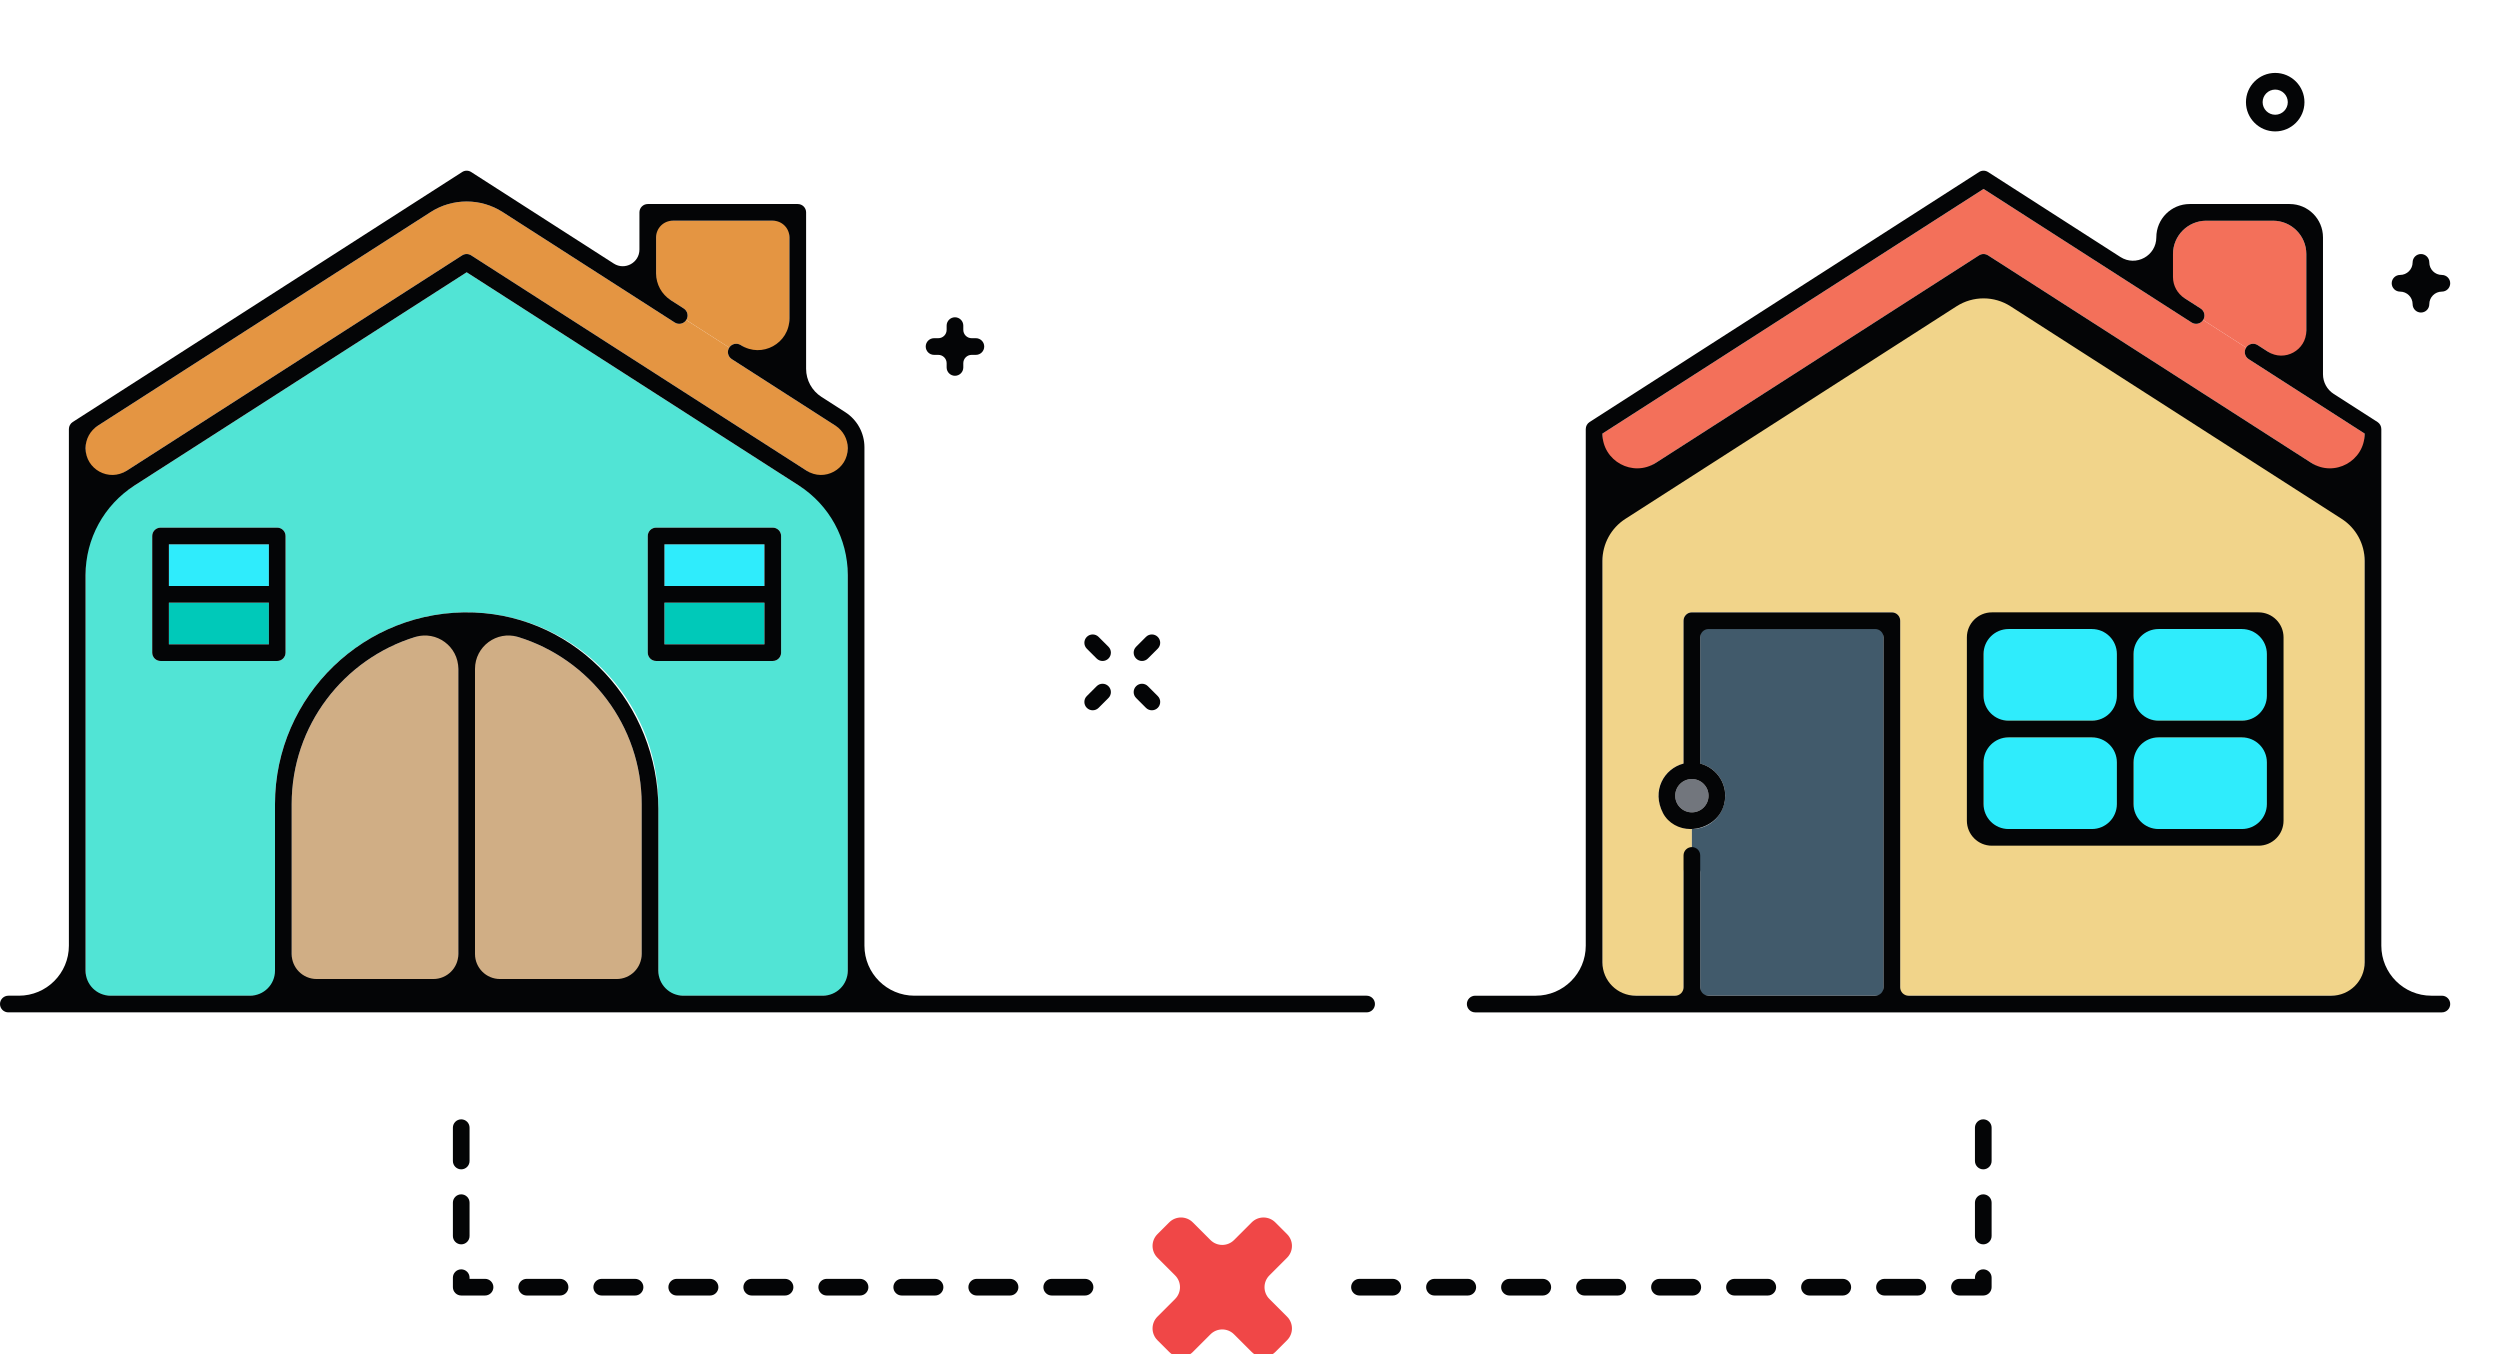 <svg width="240" height="130" viewBox="0 0 240 130" fill="none" xmlns="http://www.w3.org/2000/svg">
<g clip-path="url(#clip0)">
<path fill-rule="evenodd" clip-rule="evenodd" d="M148.108 122.77C148.55 122.77 148.908 123.128 148.908 123.57C148.908 124.011 148.55 124.37 148.108 124.37H144.908C144.467 124.37 144.108 124.011 144.108 123.57C144.108 123.128 144.467 122.77 144.908 122.77H148.108ZM155.308 122.77H152.108C151.667 122.77 151.308 123.128 151.308 123.57C151.308 124.011 151.667 124.37 152.108 124.37H155.308C155.75 124.37 156.108 124.011 156.108 123.57C156.108 123.128 155.75 122.77 155.308 122.77ZM140.908 122.77H137.708C137.267 122.77 136.908 123.128 136.908 123.57C136.908 124.011 137.267 124.37 137.708 124.37H140.908C141.35 124.37 141.708 124.011 141.708 123.57C141.708 123.128 141.35 122.77 140.908 122.77ZM133.708 122.77H130.508C130.067 122.77 129.708 123.128 129.708 123.57C129.708 124.011 130.067 124.37 130.508 124.37H133.708C134.15 124.37 134.508 124.011 134.508 123.57C134.508 123.128 134.15 122.77 133.708 122.77ZM190.395 107.457C189.954 107.457 189.595 107.815 189.595 108.257V111.457C189.595 111.898 189.954 112.257 190.395 112.257C190.837 112.257 191.195 111.898 191.195 111.457V108.257C191.195 107.815 190.837 107.457 190.395 107.457ZM184.108 122.77H180.908C180.467 122.77 180.108 123.128 180.108 123.57C180.108 124.011 180.467 124.37 180.908 124.37H184.108C184.55 124.37 184.908 124.011 184.908 123.57C184.908 123.128 184.55 122.77 184.108 122.77ZM190.395 121.857C189.954 121.857 189.595 122.215 189.595 122.657V122.769H188.108C187.667 122.769 187.308 123.128 187.308 123.569C187.308 124.011 187.667 124.369 188.108 124.369H190.395C190.837 124.369 191.195 124.011 191.195 123.569V122.657C191.195 122.215 190.837 121.857 190.395 121.857ZM190.395 114.657C189.954 114.657 189.595 115.015 189.595 115.457V118.657C189.595 119.098 189.954 119.457 190.395 119.457C190.837 119.457 191.195 119.098 191.195 118.657V115.457C191.195 115.015 190.837 114.657 190.395 114.657ZM162.508 122.77H159.308C158.867 122.77 158.508 123.128 158.508 123.57C158.508 124.011 158.867 124.37 159.308 124.37H162.508C162.95 124.37 163.308 124.011 163.308 123.57C163.308 123.128 162.95 122.77 162.508 122.77ZM169.708 122.77H166.508C166.067 122.77 165.708 123.128 165.708 123.57C165.708 124.011 166.067 124.37 166.508 124.37H169.708C170.15 124.37 170.508 124.011 170.508 123.57C170.508 123.128 170.15 122.77 169.708 122.77ZM176.908 122.77H173.708C173.267 122.77 172.908 123.128 172.908 123.57C172.908 124.011 173.267 124.37 173.708 124.37H176.908C177.35 124.37 177.708 124.011 177.708 123.57C177.708 123.128 177.35 122.77 176.908 122.77Z" fill="#040506"/>
<path fill-rule="evenodd" clip-rule="evenodd" d="M121.862 124.701C121.237 124.076 121.237 123.064 121.862 122.439L123.559 120.741C124.184 120.116 124.184 119.104 123.559 118.479L122.428 117.348C121.803 116.723 120.79 116.723 120.165 117.348L118.468 119.044C117.843 119.669 116.83 119.669 116.205 119.044L114.509 117.348C113.883 116.723 112.87 116.723 112.245 117.348L111.114 118.479C110.489 119.104 110.489 120.116 111.114 120.741L112.811 122.439C113.436 123.064 113.436 124.076 112.811 124.701L111.114 126.399C110.489 127.023 110.489 128.036 111.114 128.661L112.245 129.792C112.87 130.417 113.883 130.417 114.509 129.792L116.205 128.096C116.83 127.47 117.843 127.47 118.468 128.096L120.165 129.792C120.79 130.417 121.803 130.417 122.428 129.792L123.559 128.661C124.184 128.036 124.184 127.023 123.559 126.399L121.862 124.701Z" fill="#F04747"/>
<path fill-rule="evenodd" clip-rule="evenodd" d="M86.565 122.77H89.765C90.207 122.77 90.565 123.128 90.565 123.57C90.565 124.011 90.207 124.37 89.765 124.37H86.565C86.123 124.37 85.765 124.011 85.765 123.57C85.765 123.128 86.123 122.77 86.565 122.77ZM79.365 122.77H82.565C83.007 122.77 83.365 123.128 83.365 123.57C83.365 124.011 83.007 124.37 82.565 124.37H79.365C78.923 124.37 78.565 124.011 78.565 123.57C78.565 123.128 78.923 122.77 79.365 122.77ZM93.765 122.77H96.965C97.406 122.77 97.765 123.128 97.765 123.57C97.765 124.011 97.406 124.37 96.965 124.37H93.765C93.323 124.37 92.965 124.011 92.965 123.57C92.965 123.128 93.323 122.77 93.765 122.77ZM100.965 122.77H104.165C104.607 122.77 104.965 123.128 104.965 123.57C104.965 124.011 104.607 124.37 104.165 124.37H100.965C100.523 124.37 100.165 124.011 100.165 123.57C100.165 123.128 100.523 122.77 100.965 122.77ZM44.278 107.457C44.719 107.457 45.078 107.815 45.078 108.257V111.457C45.078 111.898 44.719 112.257 44.278 112.257C43.836 112.257 43.478 111.898 43.478 111.457V108.257C43.478 107.815 43.836 107.457 44.278 107.457ZM50.565 122.77H53.765C54.206 122.77 54.565 123.128 54.565 123.57C54.565 124.011 54.206 124.37 53.765 124.37H50.565C50.123 124.37 49.765 124.011 49.765 123.57C49.765 123.128 50.123 122.77 50.565 122.77ZM44.278 121.857C44.719 121.857 45.078 122.215 45.078 122.657V122.769H46.565C47.007 122.769 47.365 123.128 47.365 123.569C47.365 124.011 47.007 124.369 46.565 124.369H44.278C43.836 124.369 43.478 124.011 43.478 123.569V122.657C43.478 122.215 43.836 121.857 44.278 121.857ZM44.278 114.657C44.719 114.657 45.078 115.015 45.078 115.457V118.657C45.078 119.098 44.719 119.457 44.278 119.457C43.836 119.457 43.478 119.098 43.478 118.657V115.457C43.478 115.015 43.836 114.657 44.278 114.657ZM72.165 122.77H75.365C75.806 122.77 76.165 123.128 76.165 123.57C76.165 124.011 75.806 124.37 75.365 124.37H72.165C71.723 124.37 71.365 124.011 71.365 123.57C71.365 123.128 71.723 122.77 72.165 122.77ZM64.965 122.77H68.165C68.606 122.77 68.965 123.128 68.965 123.57C68.965 124.011 68.606 124.37 68.165 124.37H64.965C64.523 124.37 64.165 124.011 64.165 123.57C64.165 123.128 64.523 122.77 64.965 122.77ZM57.765 122.77H60.965C61.407 122.77 61.765 123.128 61.765 123.57C61.765 124.011 61.407 124.37 60.965 124.37H57.765C57.323 124.37 56.965 124.011 56.965 123.57C56.965 123.128 57.323 122.77 57.765 122.77Z" fill="#040506"/>
<path fill-rule="evenodd" clip-rule="evenodd" d="M216.732 33.128L221.407 36.129V24.387C221.407 22.62 219.974 21.187 218.206 21.187H211.807C210.039 21.187 208.607 22.62 208.607 24.387V27.912L211.261 29.615C211.632 29.854 211.74 30.349 211.502 30.721L215.627 33.369C215.866 32.997 216.361 32.889 216.732 33.128Z" fill="#F3705A"/>
<path fill-rule="evenodd" clip-rule="evenodd" d="M190.42 18.138L153.834 41.624V47.724L189.988 24.514C190.251 24.344 190.589 24.344 190.852 24.514L227.006 47.724V41.624L215.868 34.474C215.496 34.236 215.388 33.74 215.627 33.369L211.502 30.72C211.262 31.092 210.768 31.2 210.397 30.961L190.42 18.138Z" fill="#F3705A"/>
<path fill-rule="evenodd" clip-rule="evenodd" d="M161.62 83.72C161.62 83.279 161.978 82.92 162.42 82.92V79.587C160.655 79.587 159.22 78.151 159.22 76.387C159.22 74.901 160.244 73.659 161.62 73.301V59.587C161.62 59.145 161.978 58.787 162.42 58.787H181.62C182.062 58.787 182.42 59.145 182.42 59.587V95.587H227.006V87.587V49.624L190.42 26.138L153.834 49.624V87.587V95.587H161.62V83.72Z" fill="#F1D48A"/>
<path fill-rule="evenodd" clip-rule="evenodd" d="M204.82 79.587H217.62V70.787H204.82V79.587Z" fill="#2fecfc"/>
<path fill-rule="evenodd" clip-rule="evenodd" d="M190.42 79.587H203.22V70.787H190.42V79.587Z" fill="#2fecfc"/>
<path fill-rule="evenodd" clip-rule="evenodd" d="M204.82 69.187H217.62V60.387H204.82V69.187Z" fill="#2fecfc"/>
<path fill-rule="evenodd" clip-rule="evenodd" d="M190.42 69.187H203.22V60.387H190.42V69.187Z" fill="#2fecfc"/>
<path fill-rule="evenodd" clip-rule="evenodd" d="M162.42 82.92C162.862 82.92 163.22 83.279 163.22 83.72V95.587H180.82V60.387H163.22V73.301C164.596 73.659 165.62 74.901 165.62 76.387C165.62 78.151 164.185 79.587 162.42 79.587V82.92Z" fill="#415A6B"/>
<path fill-rule="evenodd" clip-rule="evenodd" d="M164.02 76.387C164.02 75.505 163.302 74.787 162.42 74.787C161.538 74.787 160.82 75.505 160.82 76.387C160.82 77.269 161.538 77.987 162.42 77.987C163.302 77.987 164.02 77.269 164.02 76.387Z" fill="#72767D"/>
<path fill-rule="evenodd" clip-rule="evenodd" d="M71.112 33.128L75.786 36.129V21.187H62.986V27.912L65.641 29.615C66.012 29.854 66.12 30.349 65.881 30.721L70.007 33.369C70.245 32.997 70.74 32.889 71.112 33.128Z" fill="#E49542"/>
<path fill-rule="evenodd" clip-rule="evenodd" d="M41.343 20.357L8.213 41.624V47.724L44.367 24.514C44.631 24.345 44.968 24.345 45.231 24.514L81.387 47.724V41.624L70.247 34.474C69.876 34.235 69.768 33.741 70.007 33.369L65.881 30.721C65.643 31.092 65.147 31.201 64.776 30.961L48.257 20.357C46.151 19.005 43.449 19.005 41.343 20.357Z" fill="#E49542"/>
<path fill-rule="evenodd" clip-rule="evenodd" d="M14.613 51.454C14.613 51.012 14.971 50.654 15.413 50.654H26.613C27.055 50.654 27.413 51.012 27.413 51.454V62.654C27.413 63.096 27.055 63.454 26.613 63.454H15.413C14.971 63.454 14.613 63.096 14.613 62.654V51.454ZM62.987 63.454C62.545 63.454 62.187 63.096 62.187 62.654V51.454C62.187 51.012 62.545 50.654 62.987 50.654H74.187C74.628 50.654 74.987 51.012 74.987 51.454V62.654C74.987 63.096 74.628 63.454 74.187 63.454H62.987ZM26.399 77.188C26.399 67.041 34.654 58.788 44.799 58.788C54.946 58.788 63.199 67.041 63.199 77.188V95.588H81.387V87.588V49.624L44.799 26.138L8.213 49.624V87.588V95.588H26.399V77.188Z" fill="#51e4d5"/>
<path fill-rule="evenodd" clip-rule="evenodd" d="M61.6 77.187C61.6 68.194 54.491 60.849 45.6 60.428V95.587H61.6V77.187ZM44 60.428C35.108 60.849 28 68.194 28 77.187V95.587H44V60.428Z" fill="#D0AE85"/>
<path fill-rule="evenodd" clip-rule="evenodd" d="M16.213 61.854H25.813V57.854H16.213V61.854Z" fill="#00c9b9"/>
<path fill-rule="evenodd" clip-rule="evenodd" d="M16.213 56.254H25.813V52.254H16.213V56.254Z" fill="#2fecfc"/>
<path fill-rule="evenodd" clip-rule="evenodd" d="M63.786 61.854H73.386V57.854H63.786V61.854Z" fill="#00c9b9"/>
<path fill-rule="evenodd" clip-rule="evenodd" d="M63.786 56.254H73.386V52.254H63.786V56.254Z" fill="#2fecfc"/>
<path fill-rule="evenodd" clip-rule="evenodd" d="M89.669 34.067H90.077C90.519 34.067 90.877 34.426 90.877 34.867V35.275C90.877 35.718 91.236 36.075 91.677 36.075C92.119 36.075 92.477 35.718 92.477 35.275V34.867C92.477 34.426 92.836 34.067 93.277 34.067H93.685C94.127 34.067 94.485 33.709 94.485 33.267C94.485 32.826 94.127 32.467 93.685 32.467H93.277C92.836 32.467 92.477 32.11 92.477 31.667V31.259C92.477 30.818 92.119 30.459 91.677 30.459C91.236 30.459 90.877 30.818 90.877 31.259V31.667C90.877 32.11 90.519 32.467 90.077 32.467H89.669C89.228 32.467 88.869 32.826 88.869 33.267C88.869 33.709 89.228 34.067 89.669 34.067ZM230.404 27.995C231.071 27.995 231.612 28.536 231.612 29.203C231.612 29.645 231.97 30.003 232.412 30.003C232.854 30.003 233.212 29.645 233.212 29.203C233.212 28.536 233.753 27.995 234.42 27.995C234.862 27.995 235.22 27.637 235.22 27.195C235.22 26.754 234.862 26.395 234.42 26.395C233.753 26.395 233.212 25.855 233.212 25.187C233.212 24.746 232.854 24.387 232.412 24.387C231.97 24.387 231.612 24.746 231.612 25.187C231.612 25.855 231.071 26.395 230.404 26.395C229.962 26.395 229.604 26.754 229.604 27.195C229.604 27.637 229.962 27.995 230.404 27.995ZM109.632 63.454C109.837 63.454 110.042 63.376 110.198 63.219L111.144 62.273C111.457 61.96 111.457 61.454 111.144 61.142C110.832 60.829 110.326 60.829 110.013 61.142L109.067 62.088C108.754 62.401 108.754 62.907 109.067 63.219C109.223 63.376 109.428 63.454 109.632 63.454ZM104.899 68.187C105.104 68.187 105.309 68.109 105.465 67.953L106.412 67.006C106.724 66.694 106.724 66.187 106.412 65.875C106.099 65.562 105.593 65.562 105.281 65.875L104.334 66.822C104.021 67.133 104.021 67.64 104.334 67.953C104.49 68.109 104.694 68.187 104.899 68.187ZM110.013 67.953C110.169 68.109 110.374 68.187 110.579 68.187C110.784 68.187 110.989 68.109 111.145 67.953C111.457 67.64 111.457 67.134 111.145 66.822L110.198 65.875C109.885 65.562 109.38 65.562 109.067 65.875C108.754 66.187 108.754 66.694 109.067 67.006L110.013 67.953ZM105.28 63.219C105.436 63.376 105.641 63.454 105.846 63.454C106.051 63.454 106.256 63.376 106.412 63.219C106.724 62.907 106.724 62.4 106.412 62.088L105.464 61.142C105.152 60.829 104.645 60.829 104.333 61.142C104.021 61.454 104.021 61.961 104.333 62.273L105.28 63.219ZM218.42 8.6C219.086 8.6 219.628 9.142 219.628 9.808C219.628 10.474 219.086 11.016 218.42 11.016C217.754 11.016 217.212 10.474 217.212 9.808C217.212 9.142 217.754 8.6 218.42 8.6ZM218.42 12.616C219.968 12.616 221.228 11.356 221.228 9.808C221.228 8.26 219.968 7 218.42 7C216.871 7 215.612 8.26 215.612 9.808C215.612 11.356 216.871 12.616 218.42 12.616ZM192.82 70.787H200.82C202.146 70.787 203.22 71.862 203.22 73.187V77.187C203.22 78.513 202.146 79.587 200.82 79.587H192.82C191.494 79.587 190.42 78.513 190.42 77.187V73.187C190.42 71.862 191.494 70.787 192.82 70.787ZM192.82 60.387H200.82C202.146 60.387 203.22 61.462 203.22 62.787V66.787C203.22 68.113 202.146 69.187 200.82 69.187H192.82C191.494 69.187 190.42 68.113 190.42 66.787V62.787C190.42 61.462 191.494 60.387 192.82 60.387ZM207.22 70.787H215.22C216.546 70.787 217.62 71.862 217.62 73.187V77.187C217.62 78.513 216.546 79.587 215.22 79.587H207.22C205.894 79.587 204.82 78.513 204.82 77.187V73.187C204.82 71.862 205.894 70.787 207.22 70.787ZM207.22 60.387H215.22C216.546 60.387 217.62 61.462 217.62 62.787V66.787C217.62 68.113 216.546 69.187 215.22 69.187H207.22C205.894 69.187 204.82 68.113 204.82 66.787V62.787C204.82 61.462 205.894 60.387 207.22 60.387ZM188.82 61.187V78.787C188.82 80.113 189.894 81.187 191.22 81.187H216.82C218.146 81.187 219.22 80.113 219.22 78.787V61.187C219.22 59.861 218.146 58.787 216.82 58.787H191.22C189.894 58.787 188.82 59.861 188.82 61.187Z" fill="#040506"/>
<path fill-rule="evenodd" clip-rule="evenodd" d="M227.007 41.624C227.007 44.26 224.091 45.852 221.874 44.428L190.852 24.514C190.589 24.344 190.251 24.344 189.988 24.514L158.966 44.428C156.748 45.852 153.833 44.26 153.833 41.624L190.42 18.138L210.396 30.961C210.768 31.2 211.263 31.092 211.502 30.72C211.74 30.349 211.632 29.854 211.26 29.616L209.71 28.62C209.023 28.179 208.607 27.418 208.607 26.6V24.387C208.607 22.62 210.039 21.188 211.807 21.188H218.207C219.974 21.188 221.407 22.62 221.407 24.387V31.736C221.407 33.635 219.307 34.781 217.71 33.756L216.732 33.127C216.361 32.889 215.866 32.997 215.627 33.369C215.388 33.741 215.496 34.236 215.868 34.474L227.007 41.624ZM164.02 76.388C164.02 77.27 163.303 77.987 162.42 77.987C161.538 77.987 160.82 77.27 160.82 76.388C160.82 75.505 161.538 74.787 162.42 74.787C163.303 74.787 164.02 75.505 164.02 76.388ZM227.007 87.588V92.388C227.007 94.155 225.574 95.588 223.807 95.588H183.22C182.778 95.588 182.42 95.229 182.42 94.787V59.587C182.42 59.145 182.062 58.788 181.62 58.788H162.42C161.978 58.788 161.62 59.145 161.62 59.587V73.301C159.747 73.788 158.527 75.913 159.652 78.064C160.156 79.025 161.198 79.588 162.283 79.588C163.764 79.588 165.155 78.648 165.516 77.212C165.978 75.378 164.844 73.724 163.22 73.301V61.188C163.22 60.745 163.578 60.388 164.02 60.388H180.02C180.462 60.388 180.82 60.745 180.82 61.188V94.787C180.82 95.229 180.462 95.588 180.02 95.588H164.02C163.578 95.588 163.22 95.229 163.22 94.787V82.12C163.22 81.677 162.862 81.32 162.42 81.32C161.978 81.32 161.62 81.677 161.62 82.12V94.787C161.62 95.229 161.262 95.588 160.82 95.588H157.033C155.266 95.588 153.833 94.155 153.833 92.388V87.588V53.848C153.833 52.214 154.665 50.691 156.04 49.809L187.827 29.404C189.407 28.39 191.433 28.39 193.013 29.404L224.799 49.809C226.175 50.691 227.007 52.214 227.007 53.848V87.588ZM234.42 95.588H233.407C230.756 95.588 228.607 93.439 228.607 90.787V88.388V49.188V41.188C228.607 40.916 228.468 40.661 228.239 40.514L224.036 37.816C223.395 37.405 223.007 36.695 223.007 35.932V22.788C223.007 21.02 221.574 19.587 219.807 19.587H210.207C208.439 19.587 207.007 21.02 207.007 22.788C207.007 24.558 205.048 25.628 203.559 24.672L190.852 16.514C190.589 16.344 190.251 16.344 189.988 16.514L152.601 40.514C152.372 40.661 152.233 40.915 152.233 41.188V49.188V88.388V90.787C152.233 93.439 150.084 95.588 147.433 95.588H141.62C141.178 95.588 140.82 95.945 140.82 96.388C140.82 96.829 141.178 97.188 141.62 97.188H234.42C234.862 97.188 235.22 96.829 235.22 96.388C235.22 95.945 234.862 95.588 234.42 95.588ZM16.213 56.254H25.813V52.254H16.213V56.254ZM16.213 61.854H25.813V57.854H16.213V61.854ZM26.613 50.654H15.413C14.971 50.654 14.613 51.012 14.613 51.454V62.654C14.613 63.096 14.971 63.454 15.413 63.454H26.613C27.055 63.454 27.413 63.096 27.413 62.654V51.454C27.413 51.012 27.055 50.654 26.613 50.654ZM63.786 61.854H73.386V57.854H63.786V61.854ZM63.786 56.254H73.386V52.254H63.786V56.254ZM62.986 63.454H74.186C74.628 63.454 74.986 63.096 74.986 62.654V51.454C74.986 51.012 74.628 50.654 74.186 50.654H62.986C62.545 50.654 62.186 51.012 62.186 51.454V62.654C62.186 63.096 62.545 63.454 62.986 63.454Z" fill="#040506"/>
<path fill-rule="evenodd" clip-rule="evenodd" d="M81.386 43.026C81.386 45.056 79.142 46.282 77.434 45.186L45.232 24.514C44.969 24.344 44.631 24.344 44.368 24.514L12.166 45.186C10.458 46.282 8.213 45.056 8.213 43.026C8.213 42.153 8.658 41.339 9.393 40.867L41.342 20.358C43.449 19.005 46.15 19.005 48.257 20.358L64.776 30.961C65.147 31.2 65.642 31.092 65.882 30.721V30.72C66.12 30.349 66.012 29.854 65.64 29.615L64.382 28.807C63.513 28.249 62.986 27.287 62.986 26.254V22.787C62.986 21.903 63.703 21.187 64.586 21.187H74.186C75.07 21.187 75.786 21.903 75.786 22.787V30.574C75.786 32.974 73.132 34.425 71.112 33.127C70.74 32.889 70.246 32.996 70.006 33.369C69.768 33.741 69.876 34.235 70.248 34.474L80.206 40.867C80.942 41.339 81.386 42.153 81.386 43.026ZM81.386 87.587V93.187C81.386 94.513 80.312 95.587 78.986 95.587H65.6C64.274 95.587 63.2 94.513 63.2 93.187V77.639C63.2 67.675 55.467 59.177 45.51 58.801C35.042 58.405 26.4 66.806 26.4 77.187V93.187C26.4 94.513 25.326 95.587 24 95.587H10.613C9.287 95.587 8.213 94.513 8.213 93.187V87.587V55.196C8.213 51.724 9.98 48.49 12.902 46.614L44.8 26.138L76.698 46.614C79.62 48.49 81.386 51.724 81.386 55.196V87.587ZM59.2 93.986H48C46.674 93.986 45.6 92.911 45.6 91.586V64.215C45.6 62.063 47.685 60.517 49.741 61.15C56.6 63.262 61.6 69.644 61.6 77.187V91.586C61.6 92.911 60.526 93.986 59.2 93.986ZM41.6 93.986H30.4C29.074 93.986 28 92.911 28 91.586V77.187C28 69.644 33 63.262 39.858 61.15C41.915 60.517 44 62.063 44 64.215V91.586C44 92.911 42.926 93.986 41.6 93.986ZM131.195 95.587H87.786C85.136 95.587 82.986 93.439 82.986 90.787V88.387V49.187V42.936C82.986 41.574 82.294 40.306 81.147 39.57L78.858 38.1C77.941 37.511 77.386 36.497 77.386 35.407V20.387C77.386 19.945 77.029 19.587 76.586 19.587H62.186C61.745 19.587 61.386 19.945 61.386 20.387V23.956C61.386 25.222 59.987 25.986 58.922 25.302L45.232 16.514C44.969 16.344 44.631 16.344 44.368 16.514L6.981 40.514C6.752 40.661 6.613 40.914 6.613 41.187V49.187V88.387V90.787C6.613 93.439 4.464 95.587 1.813 95.587H0.8C0.358 95.587 0 95.945 0 96.387C0 96.829 0.358 97.187 0.8 97.187H131.195C131.637 97.187 131.995 96.829 131.995 96.387C131.995 95.945 131.637 95.587 131.195 95.587Z" fill="#040506"/>
</g>
<defs>
<clipPath id="clip0">
<rect width="240" height="130" fill="white"/>
</clipPath>
</defs>
</svg>
